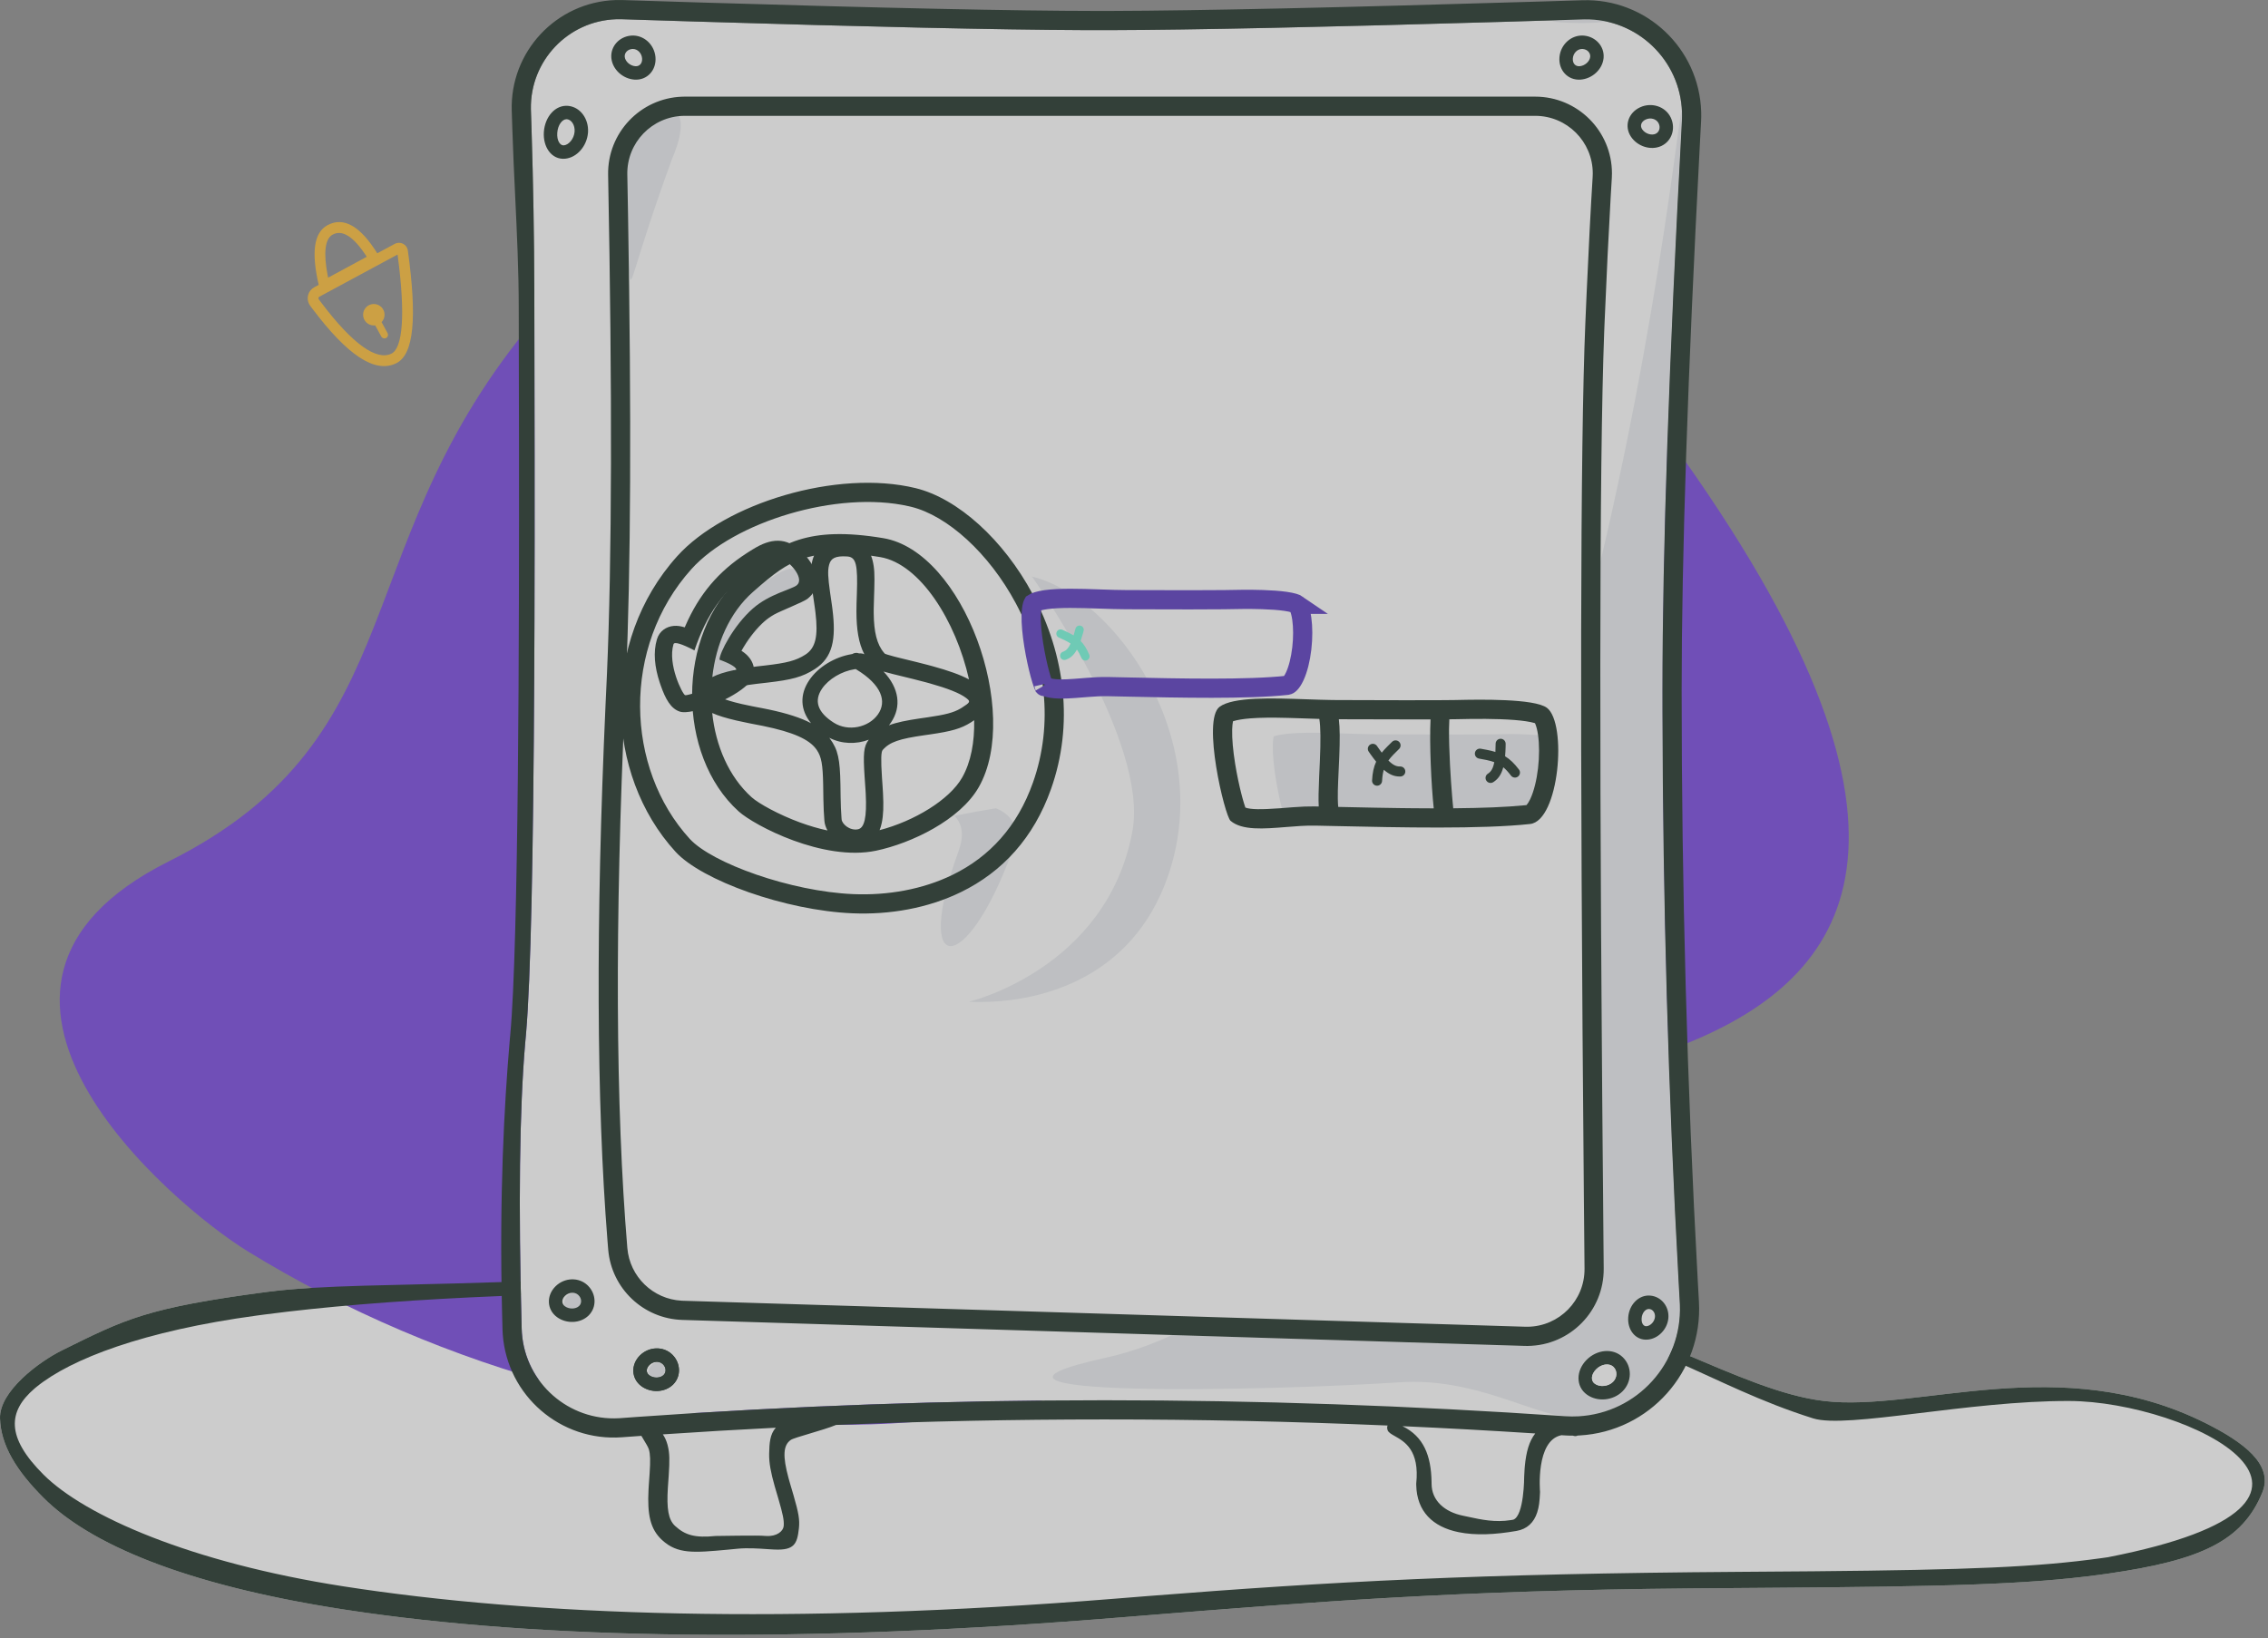 <svg width="634" height="458" viewBox="0 0 634 458" fill="none" xmlns="http://www.w3.org/2000/svg">
<rect x="0" y="0" width="634" height="458" fill="#808080" stroke="none"/>
<g opacity="0.6">
<path d="M423.888 364.123C457.427 368.213 486.202 388.896 509.883 391.729C536.201 394.878 576.003 377.586 616.592 397.938C627.039 403.177 635.618 409.472 632.421 417.296C626.851 430.931 615.13 436.273 589.452 439.978L586.714 440.357C566.864 442.997 545.53 443.636 491.447 443.993L472.967 444.133C407.04 444.707 368.915 447.794 319.544 451.738L314.512 452.146C223.597 459.627 151.028 458.428 96.802 450.136L95.165 449.882C51.355 443.02 25.015 431.669 12.158 418.79C4.588 411.209 0.228 404.14 0.003 396.584C-0.222 389.028 10.942 380.722 17.298 377.586C35.003 368.85 40.78 365.682 74.818 361.209C89.474 359.283 111.431 359.437 136.811 358.58C227.858 355.506 368.512 357.371 423.888 364.123Z" fill="white"/>
<path fill-rule="evenodd" clip-rule="evenodd" d="M379.334 321.66C335.874 420.39 178.597 417.21 69.162 349.824C48.262 336.955 -23.58 276.297 47.13 240.876C117.84 205.456 95.191 151.05 152.256 86.159C218.25 11.116 341.146 -27.373 427.578 73.594C647.258 330.218 393.969 288.415 379.334 321.66Z" fill="#662EDC"/>
<path fill-rule="evenodd" clip-rule="evenodd" d="M105.458 70.827C100.805 63.35 96.142 60.481 91.555 62.963C87.672 65.064 87.026 70.675 89.093 79.652L87.854 80.319C86.153 81.237 85.517 83.36 86.435 85.061C86.514 85.208 86.604 85.35 86.704 85.484L87.367 86.372C97.054 99.221 104.729 104.484 110.718 101.59C115.751 99.157 116.601 88.797 114.012 70.048C113.83 68.735 112.66 67.802 111.357 67.897L111.193 67.914C110.897 67.954 110.611 68.048 110.349 68.19L105.458 70.827ZM91.724 77.639L102.523 71.797L102.497 71.757C98.784 65.997 95.638 64.165 92.983 65.601L92.861 65.671C90.901 66.868 90.357 70.627 91.606 77.051L91.724 77.639ZM111.136 71.173L89.278 82.96C89.035 83.091 88.944 83.394 89.076 83.637C89.087 83.658 89.1 83.678 89.114 83.698L89.758 84.559C98.611 96.303 105.27 100.89 109.412 98.889C112.559 97.368 113.385 88.132 111.196 71.61L111.136 71.173ZM106.67 90.072C107.184 89.533 107.5 88.803 107.5 88C107.5 86.343 106.157 85 104.5 85C102.843 85 101.5 86.343 101.5 88C101.5 89.657 102.843 91 104.5 91C104.63 91 104.759 90.992 104.885 90.975L106.59 94.106L106.652 94.205C106.941 94.615 107.497 94.751 107.947 94.506C108.432 94.242 108.611 93.634 108.347 93.149L106.67 90.072Z" fill="#FFB61D"/>
<path fill-rule="evenodd" clip-rule="evenodd" d="M423.888 364.123C457.427 368.213 486.202 388.896 509.883 391.729C536.201 394.878 576.003 377.586 616.592 397.938C627.039 403.177 635.618 409.472 632.421 417.296C626.851 430.931 615.13 436.273 589.452 439.978L586.714 440.357C566.864 442.997 545.53 443.636 491.447 443.993L472.967 444.133C407.04 444.707 368.915 447.794 319.544 451.738L314.512 452.146C223.597 459.627 151.028 458.428 96.802 450.136L95.165 449.882C51.355 443.02 25.015 431.669 12.158 418.79C4.588 411.209 0.228 404.14 0.003 396.584C-0.222 389.028 10.942 380.722 17.298 377.586C35.003 368.85 40.78 365.682 74.818 361.209C89.474 359.283 111.431 359.437 136.811 358.58C227.858 355.506 368.512 357.371 423.888 364.123ZM74.067 367.538L71.836 367.835C40.116 372.136 19.839 379.962 10.234 387.764L9.634 388.265C2.259 394.621 1.569 401.766 12.171 412.329C23.763 423.878 53.329 436.908 95.96 443.55C149.332 451.866 221.086 454.281 311.197 447.049L320.644 446.288C372.667 442.198 412.582 440.021 486.453 439.502L506.845 439.35C550.825 438.952 569.518 438.165 587.564 435.657L589.28 435.41C668.966 419.823 611.468 391.856 578.479 391.729C550.228 391.62 516.295 399.567 506.845 396.593C477.062 387.218 461.769 372.864 423.888 368.271L412.873 366.951L403.47 366.507C249.359 359.348 139.528 358.982 74.067 367.538Z" fill="#00160A"/>
<path d="M173.877 5.378C173.329 5.36 172.782 5.361 172.234 5.38C158.749 5.843 148.163 17.043 148.407 30.493L148.418 30.901L148.583 35.941C149.057 51.078 149.318 66.155 149.365 81.173L149.446 127.38C149.465 144.011 149.454 159.02 149.406 173.719L149.339 189.307C149.077 238.934 148.37 273.764 147.058 288.925L146.804 291.76C145.221 310.289 144.893 336.902 145.832 371.537C145.843 371.938 145.863 372.338 145.893 372.737C146.93 386.78 159.043 397.357 173.055 396.549L173.48 396.521L178.136 396.183C221.663 393.077 265.189 391.524 308.717 391.524C351.321 391.524 394.252 393.012 437.51 395.987C438.761 396.073 440.016 396.081 441.269 396.01C457.67 395.082 470.252 381.166 469.592 364.808L469.568 364.311L469.24 358.412C466.337 305.267 464.833 252.123 464.729 198.978L464.724 193.073C464.724 154.338 466.538 101.215 470.164 33.679C470.205 32.923 470.213 32.165 470.19 31.407C469.734 16.747 457.598 5.201 442.987 5.418L442.543 5.428L420.428 6.099C370.183 7.581 333.597 8.355 310.646 8.422L306.713 8.426L302.666 8.416C279.238 8.315 242.97 7.512 193.839 6.006L173.877 5.378Z" fill="white"/>
<path fill-rule="evenodd" clip-rule="evenodd" d="M440.83 4C439.058 4.971 436.724 5.654 433.826 6.048C441.285 6.71 447.148 6.556 451.419 5.584L450.495 5.47C447.488 5.09 444.267 4.6 440.83 4Z" fill="#E7EAEE"/>
<path fill-rule="evenodd" clip-rule="evenodd" d="M160.304 361.618L160.511 361.626C161.8 361.716 162.709 362.722 162.591 363.833C162.455 365.106 161.096 366.34 159.612 366.442C158.432 366.523 157.613 365.615 157.744 364.206C157.881 362.729 159.039 361.624 160.304 361.618Z" fill="#E7EAEE"/>
<path fill-rule="evenodd" clip-rule="evenodd" d="M183.91 380.933L184.118 380.941C185.407 381.03 186.316 382.037 186.197 383.148C186.062 384.42 184.702 385.654 183.218 385.756C182.039 385.837 181.219 384.93 181.35 383.521C181.487 382.043 182.645 380.938 183.91 380.933Z" fill="#E7EAEE"/>
<path fill-rule="evenodd" clip-rule="evenodd" d="M308.978 379.663C257.765 390.966 353.923 388.969 391.434 386.493C411.848 385.146 428.15 395.344 437.51 395.987C438.761 396.073 440.016 396.081 441.269 396.01C457.67 395.082 470.252 381.166 469.592 364.808L469.568 364.311L469.24 358.412C466.337 305.267 464.833 252.123 464.729 198.978L464.724 193.073C464.724 154.338 466.538 101.215 470.164 33.679C470.205 32.923 470.213 32.165 470.19 31.407C469.734 16.747 441.641 350.384 308.978 379.663Z" fill="#E7EAEE"/>
<path d="M460.869 366.001L461.05 366.008C461.983 366.083 462.747 367.055 462.637 368.242C462.515 369.555 461.382 370.736 460.251 370.826C459.457 370.888 458.786 370.034 458.904 368.567C459.026 367.065 459.966 366.024 460.869 366.001Z" fill="white"/>
<path fill-rule="evenodd" clip-rule="evenodd" d="M388.657 318.472C385.324 318.735 382.98 315.755 383.271 312.166C383.553 308.68 386.208 305.911 389.398 306.163C392.534 306.411 394.785 309.274 394.486 312.491C394.199 315.582 391.654 318.235 388.657 318.472ZM389.16 309.911L388.979 309.904C388.076 309.927 387.135 310.967 387.014 312.469C386.895 313.937 387.567 314.791 388.361 314.728C389.492 314.639 390.625 313.457 390.747 312.144C390.857 310.958 390.092 309.985 389.16 309.911Z" fill="white"/>
<path d="M429.149 27.022C441.001 27.022 450.609 36.63 450.609 48.483C450.609 48.926 450.596 49.37 450.568 49.812L450.253 55.07C449.677 65.048 449.101 76.895 448.528 90.611L448.44 92.807C447.038 129.704 446.994 216.993 448.307 354.674C448.42 366.526 438.904 376.225 427.052 376.338C426.764 376.341 426.475 376.338 426.186 376.329L190.743 369.065C179.842 368.729 170.926 360.269 170.019 349.4L169.819 346.946C166.719 307.862 166.534 257.956 169.266 197.229L169.666 188.521C171.061 156.564 171.171 110.022 169.995 48.895C169.769 37.169 178.993 27.458 190.669 27.036L191.245 27.023L429.149 27.022Z" fill="white"/>
<path fill-rule="evenodd" clip-rule="evenodd" d="M270.853 280.102C281.255 280.54 291.936 278.695 301.199 274.169C312.801 268.5 321.53 258.99 326.363 245.353C332.727 227.391 330.389 207.969 321.24 190.875C313.096 175.66 300.292 164.081 288.49 161.218C288.49 161.218 321.24 207.286 316.548 232.47C309.374 270.976 270.853 280.102 270.853 280.102Z" fill="#E7EAEE"/>
<path fill-rule="evenodd" clip-rule="evenodd" d="M278.417 226C283.479 228.1 285.025 232.001 283.053 237.705L282.94 238.024C270.121 273.221 255.005 273.542 267.94 238.024C269.507 233.721 269.119 230.42 266.774 228.121C270.917 227.28 274.798 226.573 278.417 226Z" fill="#E7EAEE"/>
<path fill-rule="evenodd" clip-rule="evenodd" d="M198.13 184.857C201.446 175.003 206.29 167.595 215.341 161.738L216.491 161.009C218.444 159.783 220.851 158.395 222.809 159.343C225.297 160.548 228.899 164.938 226.708 166.662C225.222 167.831 219.104 169.074 214.492 173.114C209.047 177.884 205.129 185.569 205.129 187.451C205.129 193.591 196.171 190.676 198.13 184.857Z" fill="#E7EAEE"/>
<path fill-rule="evenodd" clip-rule="evenodd" d="M187.873 44.402C176.487 75.665 176.565 81.868 175.882 76.479C173.672 59.052 172.006 47.601 174.631 40.644C177.955 31.837 186.287 30.105 188.433 31.127C192.97 33.288 187.873 44.402 187.873 44.402Z" fill="#E7EAEE"/>
<path fill-rule="evenodd" clip-rule="evenodd" d="M375.197 205.067L371.409 204.951C366.915 204.837 363.676 204.864 360.958 205.076C358.776 205.247 357.147 205.544 356.225 205.836L356.043 205.897L356.024 205.983C355.923 206.493 355.849 207.175 355.818 208L355.808 208.315C355.747 210.79 356.046 214.097 356.641 217.789C357.128 220.817 357.794 223.962 358.488 226.613L358.662 227.265C358.931 228.254 359.191 229.114 359.419 229.784L359.501 230.022L359.6 230.06C360.996 230.556 363.771 230.614 369.12 230.22L372.754 229.936C375.202 229.756 376.986 229.679 378.746 229.701L395.823 230.058C398.212 230.103 400.37 230.138 402.485 230.166L406.321 230.209C415.902 230.767 426.43 230.348 427.74 227.964C431.735 220.691 433.618 205.712 431.734 205.612C428.345 205.432 424.244 205.219 422.295 205.245L417.795 205.327L413.715 205.359C411.852 205.37 409.908 205.376 407.823 205.378L384.418 205.324C382.897 205.313 381.407 205.276 378.721 205.188L375.197 205.067Z" fill="#E7EAEE"/>
<path fill-rule="evenodd" clip-rule="evenodd" d="M195.743 0.696L174.049 0.016C173.383 -0.006 172.716 -0.005 172.05 0.018C155.467 0.588 142.485 14.494 143.056 31.077L143.221 36.108C143.415 42.322 143.711 48.525 144.006 54.717C144.508 65.233 145.008 75.719 145.008 86.177L145.077 124.103C145.144 176.994 144.984 264.101 142.635 289.331L142.458 291.311C140.931 309.188 139.559 334.339 140.343 366.764L140.469 371.683C140.482 372.167 140.506 372.65 140.542 373.133C141.809 390.272 156.729 403.139 173.868 401.872L178.518 401.535L179.289 401.48C179.444 401.739 179.601 401.999 179.757 402.255C180.51 403.499 181.214 404.66 181.377 405.231C181.79 406.668 181.833 408.297 181.595 411.982L181.354 415.436L181.288 416.558C180.937 423.444 181.732 427.54 185.091 430.625C189.411 434.592 193.988 434.171 203.365 433.309L203.786 433.27L206.2 433.036C208.99 432.767 212.127 432.985 214.265 433.133L214.266 433.133C214.882 433.176 215.414 433.213 215.832 433.231L216.621 433.27C222.002 433.485 222.856 431.714 223.327 427.336C223.587 424.923 223.249 423.025 221.831 418.127L220.771 414.517L220.419 413.262C218.763 407.143 218.914 404.089 221.071 402.611C221.594 402.253 223.781 401.603 226.302 400.853C228.896 400.081 231.845 399.204 233.702 398.431C258.707 397.403 283.712 396.889 308.717 396.889C334.99 396.889 361.388 397.457 387.912 398.592C387.736 398.879 387.704 399.292 387.891 399.87C388.101 400.522 388.899 400.973 389.919 401.55C392.623 403.079 396.884 405.489 395.893 414.847L395.897 415.232C396.046 422.609 400.518 426.936 407.711 428.405C412.521 429.387 417.992 429.091 423.951 428.057C426.901 427.546 428.801 425.701 429.708 422.89C430.209 421.337 430.388 419.942 430.506 417.166C430.506 417.166 429.194 402.738 436.49 401.295C436.707 401.31 436.924 401.325 437.142 401.34C437.986 401.398 438.833 401.426 439.679 401.423C439.793 401.45 439.908 401.479 440.024 401.51C440.374 401.605 440.708 401.551 441.008 401.394C441.196 401.387 441.384 401.377 441.572 401.367C461.097 400.262 476.029 383.538 474.925 364.014L474.597 358.119C471.591 303.104 470.089 248.088 470.089 193.073C470.089 155.609 471.793 104.584 475.2 39.998L475.521 33.967C475.57 33.059 475.58 32.15 475.552 31.241C475 13.471 460.147 -0.486 442.377 0.066L431.114 0.412C375.304 2.104 335.146 2.986 310.64 3.057L306.717 3.061C283.838 3.044 246.846 2.255 195.743 0.696ZM429.166 400.808C416.765 400.007 404.392 399.329 392.046 398.773C397.957 401.643 400.065 407 400.182 414.411L400.185 414.847C400.185 419.642 403.915 422.772 408.932 423.796C409.457 423.903 409.996 424.02 410.547 424.14C414.012 424.891 417.974 425.751 422.367 425.03L423.034 424.917C426.073 423.796 426.073 412.879 426.073 412.879C426.106 411.991 426.137 411.412 426.189 410.708L426.256 409.916C426.635 405.942 427.465 402.973 429.166 400.808ZM186.534 403.751C186.243 402.735 185.827 401.836 185.29 401.064C195.816 400.352 206.343 399.731 216.87 399.201C215.225 401.033 215.071 403.509 215.01 406.466C214.958 409.014 215.473 411.724 216.556 415.542L216.621 415.77L217.612 419.144C218.826 423.311 219.19 425.054 219.088 426.514L219.066 426.762C218.92 428.117 217.18 429.646 214.239 429.475L213.713 429.448C212.452 429.257 200.03 429.475 200.03 429.475C194.295 430.056 191.533 429.257 188.719 426.673C186.83 424.938 186.324 421.858 186.696 415.962L186.928 412.652C187.22 408.325 187.195 406.299 186.65 404.177L186.534 403.751ZM172.234 5.38C172.782 5.361 173.329 5.36 173.877 5.378L193.839 6.006C242.97 7.512 279.238 8.315 302.666 8.416L306.713 8.426L310.646 8.422C333.597 8.355 370.183 7.581 420.428 6.099L442.543 5.429L442.987 5.418C457.598 5.201 469.734 16.747 470.19 31.407C470.213 32.165 470.205 32.923 470.164 33.679C466.538 101.215 464.724 154.338 464.724 193.073L464.729 198.978C464.833 252.123 466.337 305.267 469.24 358.412L469.568 364.311L469.592 364.808C470.252 381.166 457.67 395.082 441.269 396.01C440.016 396.081 438.761 396.073 437.51 395.987C394.252 393.012 351.321 391.524 308.717 391.524C265.19 391.524 221.663 393.077 178.136 396.183L173.48 396.521L173.055 396.549C159.043 397.357 146.93 386.78 145.893 372.737C145.863 372.338 145.843 371.938 145.832 371.537C144.893 336.902 145.221 310.289 146.804 291.76L147.058 288.925C148.37 273.764 149.077 238.934 149.339 189.307L149.406 173.719C149.454 159.02 149.465 144.011 149.446 127.38L149.365 81.173C149.318 66.155 149.057 51.078 148.583 35.941L148.418 30.901L148.407 30.493C148.163 17.043 158.749 5.843 172.234 5.38ZM450.609 48.483C450.609 36.63 441.001 27.022 429.149 27.022L191.245 27.023L190.669 27.036C178.993 27.458 169.769 37.169 169.995 48.895C171.171 110.022 171.061 156.564 169.666 188.521L169.266 197.229C166.534 257.956 166.719 307.862 169.819 346.946L170.019 349.4C170.926 360.269 179.842 368.729 190.743 369.065L426.186 376.329C426.475 376.338 426.764 376.341 427.052 376.338C438.904 376.225 448.42 366.526 448.307 354.674C446.994 216.993 447.038 129.704 448.44 92.807L448.528 90.611C449.101 76.895 449.677 65.048 450.253 55.07L450.568 49.812C450.596 49.37 450.609 48.926 450.609 48.483ZM191.451 32.387H429.149C438.038 32.387 445.244 39.593 445.244 48.483C445.244 48.815 445.234 49.148 445.213 49.48C444.651 58.53 444.092 69.333 443.533 81.893L443.167 90.387C441.75 124.283 441.612 205.454 442.752 334.03L442.942 354.725C443.027 363.614 435.89 370.889 427.001 370.973C426.785 370.975 426.568 370.973 426.352 370.966L190.909 363.703L190.554 363.688C182.54 363.266 176.036 356.987 175.366 348.954C172.062 309.364 171.841 258.218 174.713 195.55L174.982 189.75C176.336 159.596 176.529 116.353 175.563 59.987L175.359 48.792C175.188 39.905 182.254 32.561 191.141 32.39C191.245 32.388 191.348 32.387 191.451 32.387ZM183.228 15.933C183.567 19.581 180.924 22.508 177.363 22.263C174.106 22.038 171.241 19.438 170.907 16.306L170.887 16.077C170.68 12.961 173.067 10.312 176.27 9.972L176.512 9.951C179.927 9.716 182.901 12.416 183.228 15.933ZM176.928 13.693L176.721 13.701C175.432 13.79 174.523 14.797 174.641 15.908C174.777 17.18 176.136 18.414 177.62 18.516C178.8 18.597 179.619 17.69 179.489 16.281C179.351 14.803 178.193 13.698 176.928 13.693ZM157.941 44.381C154.228 44.71 151.727 41.138 152.035 36.855C152.338 32.656 155.221 29.282 158.791 29.598L159.022 29.624C162.301 30.05 164.566 33.276 164.381 36.892L164.364 37.145C164.058 40.84 161.286 44.084 157.941 44.381ZM158.516 33.343L158.333 33.334C157.195 33.349 155.942 34.887 155.781 37.125C155.62 39.36 156.581 40.731 157.609 40.64C159.004 40.516 160.457 38.816 160.621 36.835C160.776 34.959 159.72 33.451 158.516 33.343ZM435.939 15.933C435.6 19.581 438.243 22.508 441.805 22.263C445.061 22.038 447.926 19.438 448.26 16.306L448.28 16.077C448.487 12.961 446.1 10.312 442.897 9.972L442.655 9.951C439.24 9.716 436.266 12.416 435.939 15.933ZM442.239 13.693L442.446 13.701C443.735 13.79 444.644 14.797 444.526 15.908C444.39 17.18 443.031 18.414 441.547 18.516C440.367 18.597 439.548 17.69 439.679 16.281C439.816 14.803 440.974 13.698 442.239 13.693ZM455.936 38.242C453.943 35.281 455.157 31.528 458.485 29.998C461.695 28.522 465.519 29.748 467.024 32.823L467.126 33.043C468.433 35.987 467.333 39.379 464.531 40.757L464.323 40.855C461.443 42.131 457.759 40.951 455.936 38.242ZM463.672 34.517L463.575 34.333C462.938 33.24 461.402 32.79 460.054 33.41C458.768 34.001 458.392 35.165 459.052 36.146C459.883 37.38 461.631 37.94 462.8 37.421C463.822 36.968 464.239 35.678 463.672 34.517ZM155.289 359.671C152.685 362.247 152.828 366.188 155.714 368.289C158.353 370.211 162.219 370.06 164.488 367.876L164.65 367.713C166.812 365.459 166.686 361.896 164.45 359.577L164.279 359.405C161.813 357.03 157.8 357.186 155.289 359.671ZM161.555 362.004L161.709 362.143C162.639 363.04 162.688 364.396 161.883 365.171C160.961 366.058 159.127 366.129 157.924 365.254C156.969 364.558 156.924 363.336 157.93 362.34C158.985 361.297 160.582 361.195 161.555 362.004ZM179.32 387.604C176.434 385.502 176.291 381.561 178.895 378.985C181.407 376.5 185.42 376.344 187.885 378.719L188.057 378.891C190.292 381.21 190.418 384.774 188.256 387.028L188.094 387.19C185.825 389.375 181.959 389.526 179.32 387.604ZM185.315 381.457L185.161 381.318C184.189 380.509 182.591 380.611 181.537 381.655C180.531 382.65 180.575 383.872 181.531 384.568C182.733 385.444 184.568 385.372 185.489 384.485C186.294 383.71 186.245 382.354 185.315 381.457ZM443.514 380.232C440.524 383.247 440.444 387.683 443.629 389.964C446.546 392.053 450.913 391.641 453.526 389.069C456.234 386.404 456.311 382.115 453.647 379.506C450.951 376.867 446.428 377.293 443.514 380.232ZM450.901 382.082L451.054 382.223C452.159 383.305 452.125 385.179 450.891 386.393C449.563 387.7 447.226 387.921 445.816 386.91C444.673 386.092 444.705 384.365 446.181 382.876C447.679 381.365 449.763 381.121 450.901 382.082ZM460.547 374.57C457.214 374.833 454.871 371.852 455.161 368.264C455.443 364.777 458.098 362.009 461.288 362.261C464.425 362.509 466.675 365.371 466.376 368.589C466.089 371.679 463.544 374.333 460.547 374.57ZM461.05 366.008L460.869 366.001C459.966 366.024 459.026 367.065 458.904 368.567C458.786 370.034 459.457 370.888 460.251 370.826C461.382 370.736 462.515 369.555 462.637 368.242C462.747 367.055 461.983 366.083 461.05 366.008Z" fill="#00160A"/>
<path fill-rule="evenodd" clip-rule="evenodd" d="M178.895 378.985C176.291 381.561 176.434 385.502 179.32 387.604C181.959 389.526 185.825 389.375 188.094 387.19L188.256 387.028C190.418 384.774 190.292 381.21 188.057 378.891L187.885 378.719C185.42 376.344 181.407 376.5 178.895 378.985ZM185.161 381.318L185.315 381.457C186.245 382.354 186.294 383.71 185.489 384.485C184.568 385.372 182.733 385.444 181.531 384.568C180.575 383.872 180.531 382.65 181.537 381.655C182.591 380.611 184.189 380.509 185.161 381.318Z" fill="#00160A"/>
<path d="M450.901 382.082L451.054 382.223C452.159 383.305 452.125 385.179 450.891 386.393C449.563 387.7 447.226 387.921 445.816 386.911C444.673 386.092 444.705 384.365 446.181 382.876C447.679 381.365 449.763 381.121 450.901 382.082Z" fill="white"/>
<path fill-rule="evenodd" clip-rule="evenodd" d="M214.082 151.793C212.843 152.223 211.726 152.807 210.345 153.657L209.285 154.322L208.76 154.657C200.758 159.822 195.416 166.245 191.616 174.943L191.412 175.414L191.26 175.368C190.251 175.072 189.337 174.927 188.359 175.008C186.275 175.181 184.333 176.43 183.639 178.758C182.555 182.393 183.003 186.55 184.409 190.806L184.673 191.585C186.046 195.53 187.565 198.207 190.091 198.989C193.449 200.028 205.051 195.429 209.097 191.256C211.983 188.279 210.827 184.638 208.08 182.537L207.828 182.35L207.563 182.167L207.262 181.972L207.463 181.612C207.603 181.364 207.75 181.113 207.904 180.859C209.544 178.139 211.595 175.567 213.674 173.746C214.474 173.045 215.399 172.402 216.454 171.803C218.086 170.875 224.597 168.319 225.693 167.457C229.213 164.689 228.806 160.679 226.579 157.203C225.195 155.042 223.018 153.016 220.914 151.997C218.704 150.927 216.391 150.991 214.082 151.793ZM218.809 156.343C221.297 157.548 224.899 161.938 222.708 163.662C221.222 164.831 215.104 166.074 210.492 170.114C205.047 174.884 201.129 182.569 201.129 184.451L201.75 184.684C205.145 185.991 206.438 187.061 205.63 187.895C202.029 191.609 192.243 194.6 191.519 194.376C190.806 194.156 186.583 185.781 188.266 180.137C188.491 179.383 190.446 179.956 194.13 181.857C197.446 172.003 202.29 164.595 211.341 158.738L212.491 158.009C214.444 156.783 216.851 155.395 218.809 156.343Z" fill="#00160A"/>
<path fill-rule="evenodd" clip-rule="evenodd" d="M188.85 238.172C168.973 216.451 167.823 179.396 189.296 155.533C202.636 140.708 233.991 131.159 255.932 136.482C267.734 139.345 280.538 150.925 288.682 166.139C297.831 183.234 300.169 202.656 293.805 220.617C288.973 234.254 280.243 243.765 268.641 249.433C259.378 253.959 248.697 255.804 238.295 255.366C219.524 254.576 196.183 246.187 188.85 238.172ZM283.952 168.671C276.473 154.698 264.819 144.159 254.667 141.696L254.064 141.554C234.049 137.015 205.179 145.903 193.284 159.122C173.702 180.883 174.755 214.822 192.808 234.55C199.038 241.359 221.05 249.27 238.521 250.006C248.085 250.408 257.89 248.715 266.286 244.613C276.649 239.549 284.394 231.111 288.748 218.825C294.576 202.376 292.425 184.502 283.952 168.671ZM273.617 220.075C285.489 199.233 269.395 154.229 246.915 150.473C225.785 146.942 217.775 152.068 208.662 159.97L206.9 161.516C189.065 177.285 189.065 211.16 206.489 226.876C210.868 230.825 230.132 240.957 244.915 237.858C254.717 235.802 268.359 229.305 273.617 220.075ZM224.003 156.352C225.122 155.951 226.303 155.62 227.559 155.363C227.39 155.753 227.246 156.168 227.127 156.606C226.46 159.056 226.529 161.152 227.248 166.254L227.739 169.635C227.781 169.934 227.818 170.207 227.855 170.487L227.963 171.347C228.727 177.806 228.034 181.176 225.146 183.034C222.502 184.735 219.903 185.377 213.966 186.068L211.742 186.319C209.003 186.635 207.565 186.853 205.834 187.244L205.051 187.402C202.654 187.906 200.664 188.532 199.119 189.32C200.138 180.093 203.916 171.315 210.454 165.535C216.62 160.084 219.73 157.884 224.003 156.352ZM246.031 155.765C245.163 155.619 244.318 155.49 243.496 155.375C243.668 155.811 243.814 156.275 243.935 156.765C244.437 158.811 244.523 160.628 244.401 164.767L244.342 166.553C244.28 168.271 244.25 169.294 244.241 170.276L244.241 171.454C244.292 176.69 245.112 180.171 247.126 182.528L247.35 182.78L247.439 182.818C247.564 182.868 247.721 182.924 247.909 182.987L248.107 183.052C248.569 183.199 249.147 183.362 249.888 183.557L251.127 183.873L256.414 185.168C257.453 185.426 258.377 185.662 259.261 185.895L260.716 186.287C265.088 187.491 268.438 188.665 270.876 189.974C267.236 173.676 257.214 157.633 246.031 155.765ZM271.462 201.96C271.763 201.768 272.049 201.572 272.319 201.374C272.45 207.453 271.43 213.074 268.955 217.42C265.4 223.66 255.527 229.603 245.886 232.119C246.13 231.503 246.327 230.835 246.479 230.12C246.948 227.919 247.023 225.398 246.838 221.829L246.722 219.908L246.547 217.382C246.217 212.335 246.297 210.223 246.737 209.718C248.716 207.443 251.458 206.572 258.437 205.57L260.055 205.34C265.888 204.488 268.624 203.768 271.462 201.96ZM230.455 229.505C230.528 230.41 230.829 231.334 231.316 232.206C228.842 231.684 226.268 230.932 223.644 229.972C217.776 227.824 212.086 224.7 210.082 222.892C203.719 217.152 200.056 208.488 199.094 199.366C200.742 200.125 202.922 200.767 205.629 201.408L206.045 201.506C207.138 201.759 208.255 201.995 209.574 202.255L213.342 202.987C221.777 204.72 226.131 206.729 228.121 209.412L228.321 209.692C229.639 211.614 230.004 213.79 230.11 219.439L230.17 223.463C230.217 225.872 230.291 227.47 230.455 229.505ZM236.8 155.59L237.042 155.612C239.319 155.884 239.801 157.995 239.531 165.961L239.441 168.723C239.419 169.555 239.41 170.226 239.41 170.961C239.413 175.955 240.011 179.835 241.617 182.943C241.317 182.783 240.975 182.693 240.612 182.693L240.246 182.698L240.155 182.7L240.114 182.683C239.498 182.455 238.825 182.527 238.28 182.847L238.225 182.882L238.036 182.912C233.356 183.692 228.705 186.488 226.211 190.19C223.536 194.162 223.669 198.498 226.721 202.211C223.817 200.679 219.963 199.45 214.879 198.375L213.238 198.045C212.273 197.858 211.069 197.628 211.068 197.628L210.098 197.436C209.161 197.249 208.331 197.074 207.534 196.893L207.137 196.802C204.715 196.24 202.803 195.663 201.466 195.061L201.254 194.962C200.843 194.767 200.516 194.579 200.284 194.411L200.253 194.386L200.312 194.326C200.477 194.162 200.727 193.975 201.069 193.778C202.242 193.101 204.174 192.481 206.823 191.97L207.493 191.825C208.672 191.582 209.828 191.409 211.632 191.194L214.559 190.86C221.217 190.085 224.3 189.32 227.758 187.094C232.802 183.849 233.764 178.775 232.701 170.311L232.583 169.417C232.523 168.979 232.458 168.523 232.373 167.94L232.04 165.653C231.442 161.401 231.357 159.576 231.749 158.014L231.786 157.873C232.265 156.112 233.485 155.383 236.8 155.59ZM231.812 206.289C231.876 206.371 231.938 206.453 232 206.536C234.281 209.612 234.804 212.329 234.936 219.267L234.989 222.933C235.03 225.226 235.089 226.738 235.219 228.487L235.268 229.116C235.368 230.357 237.485 232.328 239.823 231.882C241.645 231.534 242.349 228.55 242.006 221.908L241.959 221.077L241.693 217.179C241.272 210.797 241.405 208.677 242.862 206.828C239.37 208.143 235.309 208.079 231.812 206.289ZM248.495 202.798C250.66 201.979 253.416 201.425 257.244 200.864L259.319 200.567C264.168 199.859 266.512 199.279 268.498 198.113L268.867 197.888C271.114 196.456 271.33 196.171 270.331 195.364L270.007 195.113C268.24 193.783 264.826 192.454 259.913 191.076L258.874 190.79C257.753 190.486 256.602 190.19 255.245 189.853L249.598 188.468C248.531 188.2 247.678 187.976 246.983 187.77C251.348 192.385 252.07 197.579 249.07 202.016L248.901 202.261C248.77 202.444 248.635 202.623 248.495 202.798ZM238.897 187.12L239.201 187.077L239.418 187.207C246.436 191.475 247.999 196.124 245.403 199.772C242.821 203.402 237.151 204.656 233.082 202.077C228.366 199.088 227.582 195.838 229.771 192.588C231.62 189.843 235.317 187.671 238.897 187.12Z" fill="#00160A"/>
<path d="M288.569 169.292C288.672 168.916 288.765 168.744 288.799 168.688C289.311 168.343 290.413 167.948 292.32 167.677C294.22 167.407 296.556 167.305 299.146 167.3C301.725 167.295 304.469 167.385 307.18 167.479C307.339 167.485 307.499 167.49 307.658 167.496C310.184 167.584 312.679 167.671 314.888 167.673C317.48 167.676 320.115 167.685 322.769 167.694C329.261 167.716 335.872 167.739 342.264 167.673C342.547 167.67 342.953 167.662 343.459 167.651C345.5 167.608 349.165 167.531 352.906 167.652C355.237 167.727 357.513 167.878 359.37 168.147C360.299 168.282 361.069 168.44 361.661 168.612C361.954 168.698 362.177 168.78 362.339 168.852C362.494 168.921 362.555 168.963 362.555 168.963C362.555 168.963 362.554 168.963 362.554 168.963C362.613 169.008 362.875 169.268 363.18 170.027C363.471 170.751 363.721 171.733 363.896 172.941C364.245 175.354 364.251 178.363 363.904 181.335C363.555 184.323 362.873 187.088 361.961 189.067C360.955 191.25 360.111 191.592 359.911 191.614C348.701 192.836 329.737 192.419 314.603 192.087C312.909 192.049 311.263 192.013 309.682 191.981C307.76 191.941 305.758 192.07 303.852 192.218C303.387 192.255 302.93 192.292 302.479 192.328C301.041 192.445 299.674 192.556 298.352 192.613C296.62 192.686 295.137 192.654 293.916 192.449C292.907 192.28 292.209 192.013 291.729 191.697C291.68 191.582 291.618 191.428 291.546 191.233C291.311 190.594 291.026 189.682 290.72 188.554C290.111 186.307 289.459 183.36 288.977 180.353C288.491 177.326 288.195 174.349 288.252 172.005C288.281 170.827 288.397 169.921 288.569 169.292ZM291.856 191.958C291.856 191.96 291.846 191.945 291.828 191.91C291.847 191.939 291.856 191.957 291.856 191.958Z" stroke="#421EB7" stroke-width="5.365"/>
<path fill-rule="evenodd" clip-rule="evenodd" d="M373.899 195.743C376.994 195.746 380.132 195.757 383.29 195.768C389.785 195.79 396.36 195.812 402.801 195.772L406.375 195.743C406.682 195.74 407.136 195.73 407.71 195.718C413.084 195.605 428.945 195.27 432.433 197.917C438.139 202.248 435.868 229.514 427.71 230.4C414.17 231.871 391.418 231.371 373.507 230.978H373.507H373.507C371.485 230.933 369.525 230.89 367.647 230.852C365.04 230.798 362.233 231.025 359.461 231.25L359.461 231.25H359.461C353.246 231.754 347.209 232.243 343.997 229.514C342.341 228.106 335.96 201.308 340.929 197.628C344.727 194.816 355.618 195.194 365.403 195.534L365.403 195.534C367.832 195.618 370.193 195.7 372.361 195.731L372.364 195.728L372.367 195.731C372.889 195.738 373.401 195.742 373.899 195.743ZM367.356 200.968C367.884 200.986 368.366 201.001 368.811 201.015C369.171 203.237 369.213 207.141 368.954 212.893L368.762 217.05C368.593 220.935 368.531 223.579 368.642 225.508L367.381 225.482C365.621 225.459 363.837 225.537 361.389 225.717L357.755 226.001C352.405 226.395 349.631 226.337 348.235 225.841L348.136 225.803L348.054 225.565C347.826 224.895 347.566 224.035 347.297 223.046L347.123 222.394C346.429 219.743 345.763 216.598 345.275 213.57C344.681 209.877 344.382 206.571 344.443 204.096L344.453 203.781C344.484 202.956 344.557 202.274 344.659 201.764L344.678 201.678L344.86 201.617C345.782 201.325 347.411 201.027 349.593 200.857C352.311 200.645 355.55 200.618 360.044 200.732L363.832 200.848L367.356 200.968ZM384.458 225.839L374.086 225.622C374.03 225.014 373.989 224.266 373.976 223.401L373.973 223.215C373.956 221.856 373.983 220.558 374.078 218.278L374.38 211.572C374.563 206.965 374.569 203.621 374.264 201.108L396.457 201.159C397.646 201.158 398.788 201.155 399.895 201.152C399.555 207.827 400.096 219.502 400.789 226.023C398.918 226.02 396.974 226.009 394.956 225.99L391.12 225.947C389.005 225.919 386.847 225.884 384.458 225.839ZM406.239 226.005C414.484 225.936 421.103 225.669 426.235 225.159L426.715 225.109L426.779 225.042C427.052 224.732 427.372 224.234 427.699 223.566L427.822 223.308C428.786 221.224 429.548 218.188 429.942 214.826C430.331 211.5 430.327 208.13 429.94 205.467C429.762 204.238 429.511 203.23 429.227 202.525L429.146 202.335L429.086 202.21L428.872 202.143C428.298 201.973 427.51 201.81 426.545 201.666C424.644 201.383 422.196 201.194 419.332 201.093C416.669 201 413.961 200.986 410.929 201.026L406.43 201.108L405.151 201.118C405.109 201.843 405.079 202.706 405.067 203.673L405.064 203.987C405.042 206.602 405.135 209.897 405.321 213.545L405.36 214.279C405.513 217.141 405.717 220.098 405.935 222.698L406.067 224.212C406.126 224.86 406.184 225.461 406.239 226.005ZM382.613 210.17L383.102 210.871C383.661 211.658 384.188 212.355 384.691 212.97C384.016 214.44 383.662 216.091 383.551 218.216C383.511 218.989 384.104 219.648 384.877 219.689C385.65 219.729 386.309 219.135 386.35 218.362C386.414 217.138 386.563 216.128 386.83 215.232C388.381 216.589 389.739 217.093 391.167 217.119L391.442 217.119C392.216 217.119 392.844 216.492 392.844 215.718C392.844 214.992 392.292 214.396 391.586 214.324L391.442 214.317L391.208 214.317C390.292 214.296 389.371 213.91 388.116 212.644C388.524 212.073 389.017 211.505 389.607 210.9L391.109 209.413C391.659 208.869 391.663 207.981 391.118 207.432C390.573 206.882 389.686 206.878 389.136 207.423L387.878 208.662C387.267 209.274 386.73 209.862 386.261 210.451L385.751 209.76C385.488 209.396 385.212 209.004 384.923 208.583C384.485 207.945 383.613 207.783 382.975 208.221C382.337 208.659 382.175 209.532 382.613 210.17ZM420.879 208.835L420.892 207.98C420.898 207.206 420.276 206.574 419.502 206.567C418.728 206.561 418.096 207.183 418.089 207.957C418.082 208.808 418.06 209.571 418.025 210.253C417.307 210.027 416.533 209.84 415.684 209.675L413.948 209.351C413.187 209.207 412.454 209.706 412.31 210.466C412.165 211.227 412.665 211.96 413.425 212.104L415.502 212.497C416.329 212.669 417.055 212.863 417.713 213.109C417.381 214.861 416.833 215.695 416.086 216.224L415.891 216.356L415.776 216.442C415.23 216.896 415.107 217.699 415.513 218.301C415.945 218.943 416.816 219.112 417.458 218.679L417.686 218.525C418.855 217.705 419.699 216.528 420.226 214.535C420.949 215.129 421.637 215.883 422.375 216.862C422.841 217.48 423.72 217.604 424.338 217.138C424.956 216.672 425.079 215.794 424.614 215.176C423.333 213.476 422.116 212.305 420.735 211.463C420.808 210.673 420.856 209.8 420.879 208.835Z" fill="#00160A"/>
<path fill-rule="evenodd" clip-rule="evenodd" d="M302.917 176.394L302.732 177.093C302.517 177.879 302.3 178.585 302.08 179.218C303.037 180.191 303.793 181.4 304.492 183.056C304.747 183.658 304.467 184.353 303.867 184.608C303.267 184.864 302.574 184.583 302.32 183.981C301.917 183.027 301.508 182.268 301.038 181.634C300.202 183.16 299.272 183.952 298.15 184.386L297.932 184.465C297.32 184.689 296.643 184.372 296.42 183.758C296.211 183.181 296.475 182.548 297.014 182.287L297.125 182.24L297.311 182.172C298.029 181.891 298.647 181.318 299.276 179.95C298.788 179.614 298.234 179.306 297.594 178.996L295.976 178.249C295.385 177.976 295.126 177.272 295.399 176.678C295.672 176.084 296.372 175.825 296.964 176.098L298.317 176.719C298.977 177.028 299.571 177.34 300.112 177.672C300.28 177.119 300.453 176.499 300.632 175.802C300.795 175.169 301.439 174.788 302.07 174.951C302.701 175.115 303.08 175.761 302.917 176.394Z" fill="#64FCD9"/>
</g>
</svg>
